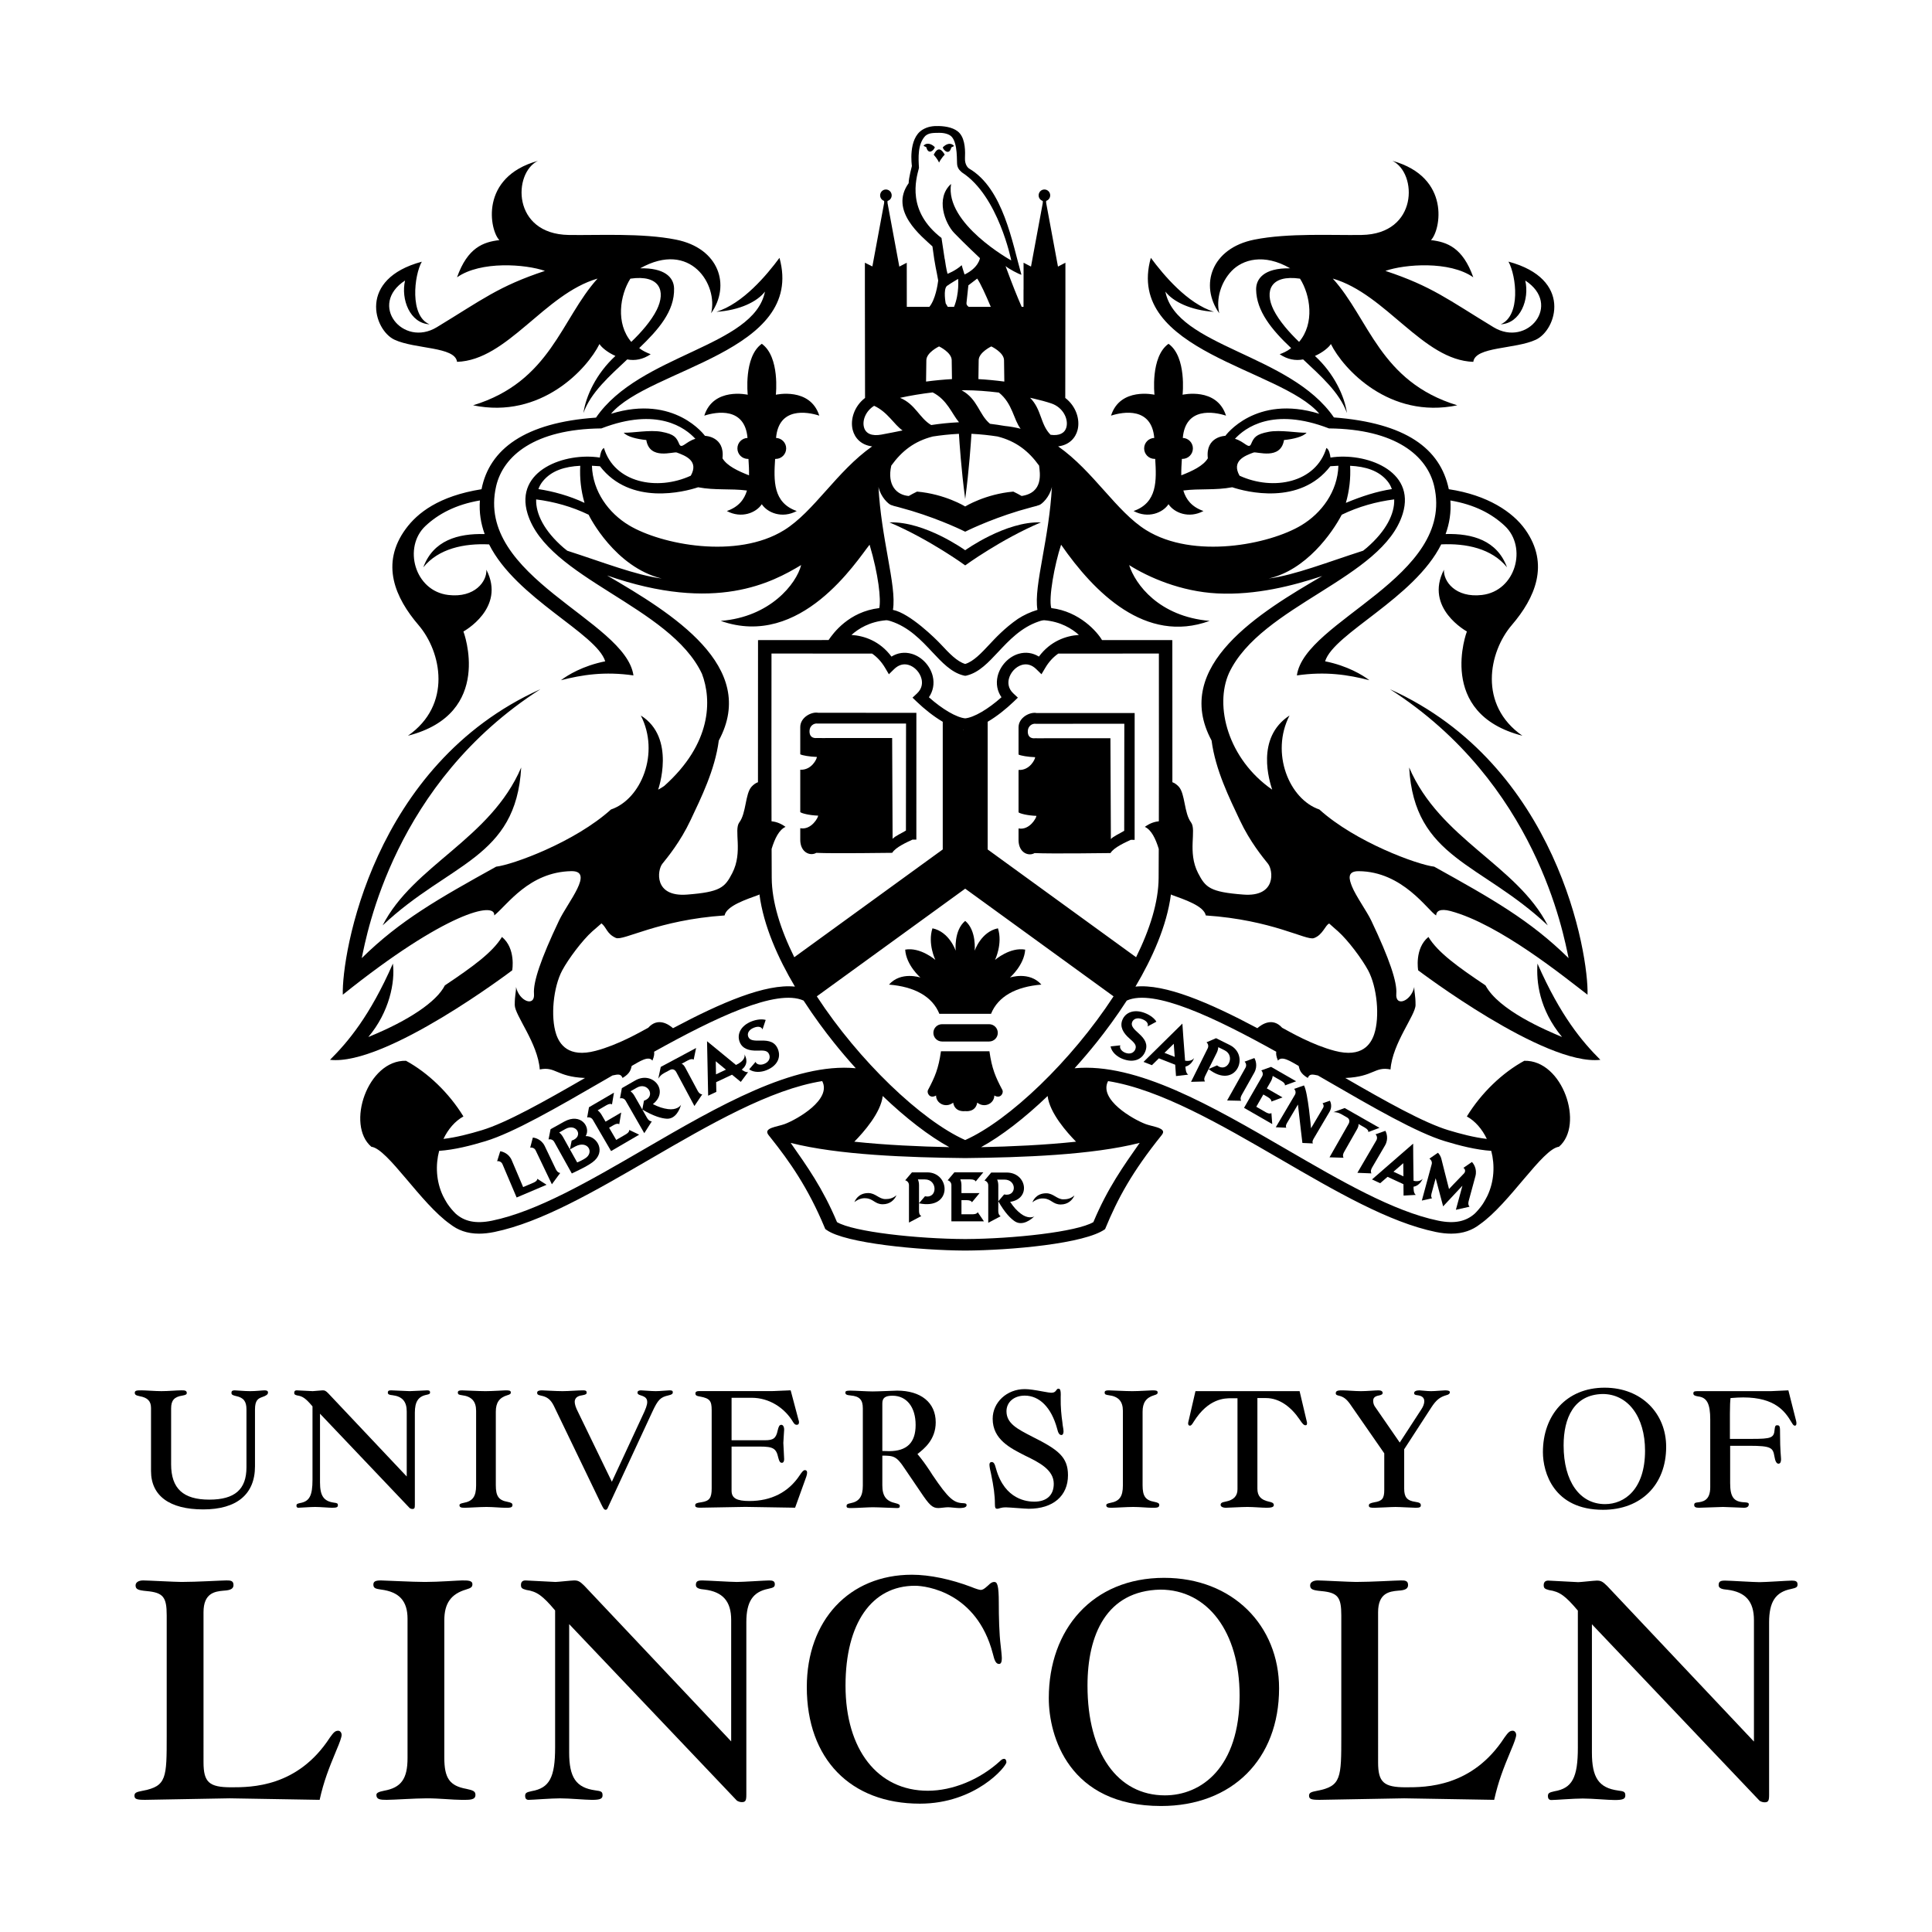 <?xml version="1.0" encoding="utf-8"?>
<!-- Generator: Adobe Illustrator 15.1.0, SVG Export Plug-In . SVG Version: 6.00 Build 0)  -->
<!DOCTYPE svg PUBLIC "-//W3C//DTD SVG 1.1//EN" "http://www.w3.org/Graphics/SVG/1.1/DTD/svg11.dtd">
<svg version="1.1" id="Layer_1" xmlns="http://www.w3.org/2000/svg" xmlns:xlink="http://www.w3.org/1999/xlink" x="0px" y="0px"
	 width="575px" height="575px" viewBox="0 0 575 575" enable-background="new 0 0 575 575" xml:space="preserve">
<g>
	<path d="M50.928,435.8c0,7.195,3.569,10.519,11.364,10.519c7.555,0,11.06-3.014,11.06-9.611v-17.23
		c0-2.415-0.845-3.515-3.137-3.993c-1.031-0.241-1.332-0.422-1.332-0.969c0-0.539,0.301-0.721,0.965-0.721
		c0.718,0,2.781,0.238,4.594,0.238c1.81,0,3.566-0.238,4.291-0.238c0.728,0,1.028,0.182,1.028,0.659c0,0.549-0.486,0.91-1.691,1.33
		c-1.207,0.426-2.18,0.911-2.18,3.693v16.925c0,8.286-5.377,12.829-15.407,12.829c-10.034,0-15.536-4.059-15.536-11.431v-18.748
		c0-2.058-1.019-3.09-3.382-3.514c-1.148-0.234-1.452-0.477-1.452-1.023c0-0.721,0.721-0.721,2.058-0.721
		c1.204,0,3.981,0.238,5.859,0.238c2.181,0,4.47-0.238,5.804-0.238c0.847,0,1.757-0.063,1.757,0.779c0,0.429-0.311,0.608-1.335,0.79
		c-2.417,0.362-3.326,1.451-3.326,3.808V435.8z"/>
	<path d="M93.006,418.563c-1.999-2.354-2.904-3.025-4.588-3.26c-0.673-0.184-0.854-0.302-0.854-0.789
		c0-0.482,0.251-0.721,0.731-0.721c0.362,0,4.416,0.238,4.771,0.238c0.363,0,2.538-0.238,2.96-0.238c0.608,0,0.912,0.118,1.63,0.843
		l23.395,24.794v-19.354c0-2.96-1.333-4.476-4.237-4.835c-0.722-0.061-1.388-0.181-1.388-0.728c0-0.603,0.301-0.721,1.03-0.721
		c0.727,0,4.537,0.238,5.5,0.238c0.968,0,4.534-0.238,5.138-0.238s0.905,0.118,0.905,0.605c0,0.42-0.181,0.541-1.026,0.721
		c-2.477,0.481-3.505,2.056-3.505,5.321v27.455c0,0.967-0.121,1.204-0.731,1.204c-0.292,0-0.599-0.121-0.78-0.237l-26.717-28.114
		v20.434c0,3.989,1.088,5.619,4.172,6.039c0.91,0.124,1.149,0.186,1.149,0.793c0,0.543-0.364,0.724-1.688,0.724
		c-1.033,0-3.568-0.239-5.086-0.239c-1.451,0-4.407,0.239-5.012,0.239c-0.356,0-0.546-0.239-0.546-0.604
		c0-0.481,0.19-0.599,1.028-0.788c2.839-0.481,3.75-2.174,3.75-6.949V418.563z"/>
	<path d="M147.564,442.028c0,3.26,0.841,4.476,3.506,4.951c1.145,0.242,1.451,0.428,1.451,0.977c0,0.843-0.971,0.782-2.24,0.782
		c-1.332,0-3.496-0.239-5.504-0.239c-1.927,0-5.251,0.239-6.401,0.239c-1.031,0-1.632-0.059-1.632-0.782
		c0-0.304,0.306-0.489,1.209-0.668c2.714-0.486,3.747-1.871,3.747-5.202v-22.188c0-2.836-1.332-4.296-4.226-4.655
		c-0.793-0.122-1.211-0.181-1.211-0.789c0-0.478,0.298-0.659,1.211-0.659c0.542,0,5.011,0.238,7.008,0.238
		c2.172,0,5.316-0.238,5.919-0.238c0.908,0,1.632,0,1.632,0.605c0,0.42-0.181,0.603-1.028,0.843
		c-2.421,0.72-3.441,2.237-3.441,4.896V442.028z"/>
	<path d="M164.822,418.386c-0.905-1.812-1.929-2.66-3.81-3.022c-0.903-0.182-1.149-0.361-1.149-0.849
		c0-0.539,0.548-0.721,1.388-0.721c0.485,0,4.176,0.238,6.173,0.238c1.813,0,4.646-0.238,6.043-0.238c0.541,0,1.14,0,1.14,0.659
		c0,0.428-0.239,0.608-1.206,0.789c-0.905,0.121-2.354,0.425-2.354,1.991c0,0.671,0.302,1.695,0.966,2.962l10.088,20.803
		l8.95-19.285c1.209-2.479,1.572-3.629,1.572-4.414c0-1.032-0.476-1.573-1.874-1.995c-0.782-0.242-1.024-0.423-1.024-0.851
		c0-0.478,0.48-0.659,1.024-0.659s3.019,0.238,4.414,0.238c1.326,0,3.44-0.238,4.107-0.238c0.675,0,0.97,0.118,0.97,0.539
		c0,0.548-0.295,0.729-1.331,0.971c-2.361,0.539-3.085,1.271-4.773,4.892l-13.054,28.124c-0.248,0.544-0.367,1.023-0.845,1.023
		c-0.49,0-0.731-0.544-1.333-1.75L164.822,418.386z"/>
	<path d="M236.64,448.72l-14.807-0.239l-13.471,0.239c-1.455,0-1.455-0.417-1.455-0.723c0-0.547,0.476-0.728,1.874-0.905
		c2.365-0.365,3.027-1.278,3.027-4.116v-23.277c0-2.776-0.553-3.509-3.395-4.048c-1.14-0.185-1.446-0.364-1.446-0.974
		c0-0.297,0.186-0.662,1.087-0.662h21.758l5.5-0.239l2.358,8.886c0.119,0.238,0.119,0.486,0.119,0.666
		c0,0.482-0.237,0.726-0.664,0.726c-0.422,0-0.659-0.181-1.028-0.726c-2.595-4.416-7.25-7.323-12.388-7.323h-5.981v12.639h9.972
		c2.472,0,3.267-0.597,3.745-2.895c0.304-1.277,0.543-1.695,1.091-1.695c0.485,0,0.843,0.541,0.843,1.456
		c0,0.357-0.244,3.315-0.244,3.927c0,0.661,0.244,4.051,0.244,4.836c0,0.661-0.244,1.08-0.664,1.08c-0.541,0-0.78-0.354-1.084-1.508
		c-0.602-2.777-1.514-3.321-5.5-3.321h-8.402v13.127c0,2.233,1.512,3.077,5.317,3.077c6.461,0,11.604-2.6,14.931-7.62
		c0.608-0.905,1.086-1.573,1.564-1.573c0.43,0,0.667,0.249,0.667,0.725c0,0.306-0.054,0.667-0.237,1.213L236.64,448.72z"/>
	<path d="M262.598,417.682c0-1.634,0.842-2.292,3.018-2.292c4.228,0,6.893,3.387,6.893,8.704c0,5.267-2.595,7.798-7.923,7.798
		c-0.485,0-1.091-0.057-1.987-0.057V417.682z M273.953,443.989c2.665,3.993,3.564,4.835,5.328,4.835c0.651,0,2.11-0.24,2.896-0.24
		c0.664,0,2.473,0.24,3.264,0.24c0.659,0,2.231,0,2.231-0.842c0-0.431-0.177-0.552-0.959-0.608
		c-2.786-0.067-4.349-1.208-9.196-8.406l-0.727-1.141c-1.504-2.243-2.292-3.332-3.738-5.085c1.934-1.515,5.437-4.234,5.437-9.434
		c0-5.925-4.478-9.43-11.48-9.43c-0.605,0-5.686,0.239-7.315,0.239c-1.562,0-5.258-0.239-6.472-0.239c-0.901,0-1.628,0-1.628,0.541
		c0,0.607,0.358,0.786,1.628,0.907c2.601,0.241,3.573,1.276,3.573,3.811v23.033c0,3.203-1.084,4.717-3.626,5.203
		c-0.966,0.178-1.216,0.363-1.216,0.847c0,0.604,0.423,0.604,1.453,0.604c1.396,0,5.082-0.24,6.347-0.24
		c1.63,0,6.225,0.24,7.204,0.24c0.534,0,0.841-0.06,0.841-0.604c0-0.429-0.307-0.601-1.275-0.847
		c-2.781-0.603-3.923-2.119-3.923-5.316v-8.834c3.378,0,4.228,0.182,6.589,3.751L273.953,443.989z"/>
	<path d="M316.283,424.19c0.176,0.967,0.245,1.452,0.245,1.812c0,0.661-0.245,1.085-0.608,1.085c-0.605,0-0.973-0.48-1.328-1.987
		c-1.697-6.171-5.201-9.737-9.613-9.737c-3.191,0-5.431,1.932-5.431,4.651c0,3.633,3.201,5.264,7.673,7.565
		c7.727,3.867,10.631,6.045,10.631,11.486c0,6.164-4.467,9.972-11.664,9.972c-1.026,0-5.854-0.42-6.77-0.42
		c-1.756,0-1.928,0.42-2.651,0.42c-0.49,0-0.664-0.3-0.664-1.387c0-2.657-0.36-5.198-1.162-9.079
		c-0.176-0.653-0.464-2.045-0.464-2.658c0-0.485,0.226-0.783,0.649-0.783c0.616,0,0.911,0.427,1.334,2.059
		c2.604,9.251,9.365,9.733,11.359,9.733c3.698,0,5.8-1.929,5.8-5.318c0-4.171-4.338-6.353-8.458-8.344
		c-4.415-2.235-9.724-4.833-9.724-11.004c0-4.898,4.228-8.832,9.541-8.832c1.27,0,2.906,0.246,5.502,0.73
		c1.27,0.239,2.061,0.355,2.349,0.355c0.79,0,1.156-0.183,1.572-0.781c0.242-0.364,0.383-0.426,0.61-0.426
		c0.36,0,0.794,0.121,0.671,2.539c-0.061,2.908,0.237,5.742,0.483,7.319L316.283,424.19z"/>
	<path d="M340.057,442.028c0,3.26,0.848,4.476,3.51,4.951c1.145,0.242,1.454,0.428,1.454,0.977c0,0.843-0.978,0.782-2.236,0.782
		c-1.333,0-3.503-0.239-5.509-0.239c-1.936,0-5.253,0.239-6.401,0.239c-1.035,0-1.631-0.059-1.631-0.782
		c0-0.304,0.304-0.489,1.204-0.668c2.72-0.486,3.747-1.871,3.747-5.202v-22.188c0-2.836-1.323-4.296-4.219-4.655
		c-0.789-0.122-1.21-0.181-1.21-0.789c0-0.478,0.291-0.659,1.21-0.659c0.53,0,5.007,0.238,7.005,0.238
		c2.173,0,5.325-0.238,5.922-0.238c0.908,0,1.639,0,1.639,0.605c0,0.42-0.181,0.603-1.028,0.843
		c-2.423,0.72-3.456,2.237-3.456,4.896V442.028z"/>
	<path d="M355.794,414.032h30.991l2.186,9.252c0.058,0.427,0.058,0.903-0.423,0.903s-0.912-0.417-1.818-1.81
		c-2.35-3.449-5.8-6.287-9.962-6.287h-2.542v26.965c0,2.174,1.02,3.326,3.432,3.864c0.858,0.189,1.456,0.368,1.456,1.036
		c0,0.657-0.96,0.782-2.163,0.782c-1.457,0-3.869-0.239-5.687-0.239c-1.818,0-5.564,0.239-6.408,0.239
		c-0.966,0-1.576-0.363-1.576-0.842c0-0.551,0.368-0.787,1.446-0.977c2.478-0.481,3.575-1.69,3.575-3.685v-27.089h-1.879
		c-1.868,0-6.767,0-11.129,6.957c-0.529,0.905-0.836,1.206-1.131,1.206c-0.369,0-0.553-0.238-0.553-0.721
		c0-0.186,0.119-0.671,0.243-1.145L355.794,414.032z"/>
	<path d="M411.982,432.533l-10.195-14.688c-1.046-1.458-1.958-2.178-3.402-2.481c-0.66-0.182-0.839-0.302-0.839-0.727
		c0-0.843,0.96-0.843,2.051-0.843c1.214,0,3.633,0.238,5.437,0.238c1.748,0,4.289-0.238,5.201-0.238
		c0.782,0,1.268,0.238,1.268,0.779c0,0.367-0.243,0.547-1.035,0.73c-1.311,0.234-1.789,0.718-1.789,1.636
		c0,0.478,0.171,1.204,0.479,1.624l7.432,10.766l6.409-9.853c0.589-0.851,0.897-1.758,0.897-2.415c0-1.1-0.675-1.642-2.06-1.819
		c-0.722-0.061-0.964-0.24-0.964-0.669c0-0.477,0.608-0.779,1.57-0.779c0.492,0,2.178,0.238,3.449,0.238
		c1.319,0,3.502-0.238,4.228-0.238c0.909,0,1.395,0.182,1.395,0.539c0,0.424-0.308,0.729-1.09,0.909
		c-1.88,0.541-3.025,1.452-4.467,3.687l-8.044,12.396v11.731c0,2.536,0.842,3.567,3.324,3.924c1.266,0.184,1.63,0.428,1.63,1.035
		c0,0.543-0.364,0.724-1.508,0.724c-0.907,0-4.708-0.239-6.045-0.239c-1.335,0-5.017,0.239-6.114,0.239
		c-1.147,0-1.807,0-1.807-0.663c0-0.54,0.427-0.729,1.632-0.966c2.353-0.365,2.958-1.146,2.958-3.686V432.533z"/>
	<path d="M476.964,414.881c7.555,0,12.632,6.771,12.632,16.869c0,11.485-6.099,15.902-11.9,15.902
		c-7.551,0-12.335-6.772-12.335-17.474C465.36,422.075,468.386,415.062,476.964,414.881z M477.565,413.001
		c-11.409,0-18.366,8.234-18.366,19.169c0,6.05,3.206,17.173,17.891,17.173c11.31,0,18.793-7.44,18.793-18.735
		C495.883,420.623,488.515,413.001,477.565,413.001z"/>
	<path d="M514.927,430.294v11.124c0,4.118,1.082,5.562,4.219,5.691c1.021,0.054,1.328,0.179,1.328,0.596
		c0,0.67-0.485,1.033-1.451,1.033c-0.541,0-5.312-0.239-6.227-0.239c-1.03,0-6.043,0.239-7.192,0.239
		c-0.959,0-1.381-0.239-1.381-0.842c0-0.43,0.172-0.675,0.847-0.733c1.632-0.184,3.931-0.478,3.931-4.531v-20.13
		c0-4.716-0.966-6.599-3.637-6.9c-1.012-0.182-1.39-0.359-1.39-0.907c0-0.662,0.492-0.662,1.521-0.662h21.578l5.181-0.238
		l2.298,9.068c0.12,0.422,0.249,1.447-0.356,1.447c-0.367,0-0.557-0.238-1.091-1.146c-1.811-3.025-4.769-7.261-14.265-7.261
		c-1.204,0-2.049,0.059-3.8,0.188c-0.112,0.971-0.184,2.231-0.184,4.59v7.562h6.47c5.865,0,6.647-0.297,6.833-2.778
		c0.109-1.032,0.232-1.276,0.775-1.276c0.847,0,0.847,0.486,0.847,2.722c0,4.841,0.296,6.657,0.296,7.381
		c0,0.726-0.172,1.331-0.781,1.331c-0.531,0-0.96-0.671-1.197-2.18c-0.436-2.54-0.907-3.147-7.443-3.147H514.927z"/>
	<path d="M60.571,524.484c0,5.982,1.697,7.45,8.24,7.45c5.99,0,19.762,0,29.364-14.793c1.133-1.582,1.585-2.038,2.491-2.038
		c0.565,0,1.008,0.57,1.008,1.247s-0.565,2.26-1.583,4.629c-2.256,5.425-3.727,9.155-4.961,14.689l-26.766-0.452l-25.184,0.452
		c-2.488,0-3.164-0.226-3.164-1.24c0-1.019,0.907-1.134,2.486-1.471c7.114-1.36,7.114-3.841,7.114-16.379v-35.817
		c0-5.428-1.017-6.777-5.98-7.228c-2.602-0.233-3.282-0.57-3.282-1.697c0-0.9,0.907-1.47,2.261-1.47c1.241,0,9.6,0.452,11.41,0.452
		c4.515,0,11.967-0.452,13.324-0.452c1.125,0,2.144,0,2.144,1.357c0,1.015-0.682,1.576-2.936,1.689
		c-2.598,0.234-5.986,0.682-5.986,6.44V524.484z"/>
	<path d="M132.236,523.124c0,6.103,1.585,8.367,6.553,9.274c2.148,0.442,2.712,0.783,2.712,1.806c0,1.576-1.812,1.465-4.177,1.465
		c-2.486,0-6.558-0.452-10.277-0.452c-3.618,0-9.824,0.452-11.973,0.452c-1.918,0-3.052-0.111-3.052-1.465
		c0-0.57,0.566-0.909,2.261-1.246c5.078-0.906,7.007-3.503,7.007-9.715v-41.469c0-5.31-2.489-8.015-7.912-8.692
		c-1.467-0.232-2.256-0.343-2.256-1.472c0-0.904,0.562-1.243,2.256-1.243c1.015,0,9.376,0.452,13.106,0.452
		c4.066,0,9.933-0.452,11.062-0.452c1.7,0,3.049,0,3.049,1.129c0,0.787-0.342,1.129-1.92,1.586c-4.519,1.35-6.439,4.18-6.439,9.146
		V523.124z"/>
	<path d="M165.211,479.295c-3.72-4.409-5.421-5.646-8.585-6.106c-1.241-0.339-1.579-0.563-1.579-1.464
		c0-0.905,0.452-1.357,1.359-1.357c0.675,0,8.246,0.452,8.92,0.452s4.74-0.452,5.533-0.452c1.127,0,1.686,0.228,3.052,1.585
		l43.7,46.318v-36.155c0-5.531-2.489-8.355-7.901-9.033c-1.361-0.118-2.603-0.343-2.603-1.357c0-1.13,0.564-1.357,1.923-1.357
		c1.348,0,8.465,0.452,10.269,0.452c1.812,0,8.465-0.452,9.607-0.452c1.118,0,1.692,0.228,1.692,1.129
		c0,0.787-0.339,1.019-1.925,1.354c-4.623,0.91-6.55,3.844-6.55,9.943v51.294c0,1.806-0.222,2.256-1.355,2.256
		c-0.561,0-1.127-0.221-1.46-0.45l-49.914-52.524v38.182c0,7.451,2.036,10.502,7.791,11.291c1.692,0.231,2.145,0.341,2.145,1.475
		c0,1.01-0.676,1.354-3.168,1.354c-1.918,0-6.66-0.452-9.479-0.452c-2.708,0-8.246,0.452-9.376,0.452
		c-0.68,0-1.017-0.452-1.017-1.126c0-0.909,0.337-1.133,1.923-1.471c5.307-0.912,7-4.071,7-12.996V479.295z"/>
	<path d="M271.399,468.669c5.305,0,11.628,1.355,17.618,3.614c1.352,0.566,2.485,0.905,2.83,0.905c0.673,0,1.118-0.339,2.133-1.236
		c0.909-0.91,1.363-1.133,1.935-1.133c0.896,0,1.344,1.018,1.344,6.212c0,4.066,0.111,9.151,0.565,12.771
		c0.108,0.905,0.339,3.05,0.339,3.724c0,1.018-0.23,1.696-0.793,1.696c-0.898,0-1.354-0.791-1.912-3.159
		c-4.751-18.078-19.652-20.11-23.15-20.11c-12.872,0-20.666,11.182-20.666,29.712c0,19.093,9.598,31.294,24.497,31.294
		c7.34,0,15.364-3.282,21.349-8.701c0.557-0.561,0.905-0.795,1.351-0.795c0.455,0,0.682,0.456,0.682,1.022
		c0,1.243-9.151,12.318-25.747,12.318c-20.665,0-33.654-13.341-33.654-34.688C240.12,482.228,252.758,468.669,271.399,468.669z"/>
	<path d="M345.333,473.102c14.109,0,23.596,12.65,23.596,31.522c0,21.466-11.4,29.71-22.241,29.71
		c-14.12,0-23.029-12.656-23.029-32.653C323.658,486.55,329.287,473.443,345.333,473.102z M346.462,469.594
		c-21.343,0-34.322,15.367-34.322,35.823c0,11.291,5.979,32.083,33.413,32.083c21.121,0,35.125-13.894,35.125-35.025
		C380.678,483.837,366.892,469.594,346.462,469.594z"/>
	<path d="M410.147,524.484c0,5.982,1.691,7.45,8.252,7.45c5.974,0,19.75,0,29.345-14.793c1.133-1.582,1.581-2.038,2.49-2.038
		c0.562,0,1.01,0.57,1.01,1.247s-0.563,2.26-1.578,4.629c-2.261,5.425-3.726,9.155-4.971,14.689l-26.766-0.452l-25.17,0.452
		c-2.488,0-3.164-0.226-3.164-1.24c0-1.019,0.893-1.134,2.478-1.471c7.125-1.36,7.125-3.841,7.125-16.379v-35.817
		c0-5.428-1.021-6.777-5.995-7.228c-2.604-0.233-3.278-0.57-3.278-1.697c0-0.9,0.912-1.47,2.261-1.47
		c1.247,0,9.595,0.452,11.405,0.452c4.523,0,11.971-0.452,13.333-0.452c1.126,0,2.144,0,2.144,1.357
		c0,1.015-0.668,1.576-2.941,1.689c-2.607,0.234-5.979,0.682-5.979,6.44V524.484z"/>
	<path d="M469.602,479.348c-3.72-4.41-5.41-5.647-8.579-6.107c-1.235-0.331-1.587-0.561-1.587-1.461
		c0-0.903,0.464-1.366,1.365-1.366c0.677,0,8.244,0.463,8.925,0.463c0.673,0,4.736-0.463,5.521-0.463
		c1.14,0,1.708,0.235,3.064,1.587l43.696,46.322v-36.149c0-5.54-2.479-8.36-7.913-9.045c-1.356-0.111-2.593-0.333-2.593-1.349
		c0-1.131,0.563-1.366,1.914-1.366c1.357,0,8.469,0.463,10.284,0.463c1.8,0,8.468-0.463,9.586-0.463
		c1.139,0,1.697,0.235,1.697,1.138c0,0.79-0.333,1.015-1.918,1.358c-4.631,0.903-6.544,3.834-6.544,9.935v51.295
		c0,1.81-0.226,2.259-1.361,2.259c-0.562,0-1.128-0.227-1.46-0.449l-49.913-52.536v38.189c0,7.456,2.039,10.501,7.791,11.293
		c1.693,0.224,2.149,0.341,2.149,1.47c0,1.021-0.683,1.354-3.171,1.354c-1.918,0-6.66-0.448-9.483-0.448
		c-2.707,0-8.24,0.448-9.37,0.448c-0.681,0-1.013-0.448-1.013-1.125c0-0.906,0.332-1.125,1.916-1.475
		c5.314-0.896,6.995-4.061,6.995-12.989V479.348z"/>
</g>
<g>
	<g>
		<path d="M174.305,338.13c1.61-2.629-1.422-7.08-6.434-4.29c-1.605,0.905-3.83,2.138-4.012,2.238
			c-0.203,1.02-0.389,2.014-0.604,3.045c0.315-0.101,1.219-0.114,1.682,0.706c1.004,1.802,4.276,7.688,5.245,9.419
			c3.579-1.701,4.871-2.412,6.095-3.293C180.63,342.841,177.634,337.991,174.305,338.13z M166.424,337.048
			c0.506-0.281,1.056-0.59,1.881-1.051c3.3-1.84,5.547,2.303,1.835,3.473c-0.094,0.487-0.302,1.601-0.525,2.608
			c-0.941-1.684-1.866-3.345-2.062-3.7C167.234,337.809,166.836,337.374,166.424,337.048z M173.972,344.868
			c-0.496,0.28-0.961,0.591-2.193,1.094c-0.188-0.34-1.12-2.006-2.059-3.691c0.002-0.009,0.004-0.018,0.004-0.024
			c-0.002,0-0.006,0.007-0.013,0.007c-0.031-0.056-0.062-0.109-0.094-0.166c0.599-0.34,1.263-0.708,1.611-0.887
			C175.01,339.212,177.065,343.143,173.972,344.868z"/>
		<path d="M158.711,352.019c-0.317,0.13-2.481,1.051-3.016,1.278c-0.982-2.309-2.918-6.87-3.388-7.975
			c-0.881-2.081-2.814-2.62-3.43-2.683c-0.306,0.983-0.597,1.956-0.921,2.958c0.324-0.069,1.223,0.014,1.592,0.885
			c0.807,1.895,3.121,7.34,4.212,9.916c1.295-0.555,7.955-3.383,8.907-3.783c-0.756-0.479-1.965-1.256-2.75-1.779
			C159.894,351.507,159,351.889,158.711,352.019z"/>
		<path d="M207.602,324.57c-1.188-2.216-3.054-5.715-3.626-6.771c-0.26-0.497-0.612-1.018-1.113-1.212
			c1.068-0.572,1.732-0.926,1.88-1.006c0.877-0.466,1.431-0.445,1.704-0.19c0.239-1.084,0.429-2.039,0.722-3.488
			c-1.663,0.897-8.775,4.702-10.513,5.63c-0.118,0.543-0.559,2.616-0.746,3.499c0.391-0.608,0.8-1.16,1.8-1.699
			c0.773-0.411,0.85-0.451,1.73-0.921c0.642-0.345,1.391-0.156,1.824,0.648c0.973,1.824,4.089,7.646,5.408,10.107
			c0.769-1.14,1.784-2.649,2.327-3.461C208.665,325.677,208.132,325.572,207.602,324.57z"/>
		<path d="M404.305,334.518c1.053,0.604,1.701,0.97,1.85,1.055c0.869,0.487,1.145,0.971,1.074,1.342
			c1.043-0.383,1.947-0.725,3.332-1.245c-1.645-0.939-8.65-4.926-10.361-5.902c-0.525,0.189-2.508,0.919-3.357,1.229
			c0.721,0.007,1.408,0.061,2.393,0.621c0.758,0.437,0.832,0.48,1.699,0.975c0.635,0.365,0.877,1.092,0.422,1.892
			c-1.021,1.789-4.295,7.53-5.67,9.954c1.375,0.042,3.193,0.096,4.172,0.129c-0.16-0.297-0.348-0.807,0.209-1.784
			c1.242-2.187,3.209-5.629,3.803-6.683C404.148,335.612,404.402,335.043,404.305,334.518z"/>
		<path d="M366.004,311.016c-1.641-0.821-2.287-1.139-4.074-2.026l-0.004-0.004c-0.004,0-0.004,0-0.004,0
			c-0.949,0.404-1.877,0.815-2.838,1.223c0.254,0.197,0.779,0.941,0.355,1.784c-0.92,1.845-3.721,7.485-4.963,9.98
			c1.168-0.022,2.943-0.067,4.152-0.105c-0.213-0.324-0.395-0.74,0.113-1.755c0.449-0.907,0.746-1.509,0.965-1.947
			C367.732,324.475,372.246,314.121,366.004,311.016z M362.221,317.078c-0.721,0.315-1.908,0.827-2.51,1.076
			c0.969-1.932,1.994-4,2.408-4.82c0.291-0.586,0.426-1.158,0.463-1.682c0.508,0.25,1.061,0.523,1.887,0.939
			C367.855,314.275,365.277,319.484,362.221,317.078z"/>
		<path d="M198.789,330.088c-1.471-0.21-2.662-0.574-4.484-1.478c5.023-3.915-0.076-10.007-5.236-7.052
			c-1.594,0.917-3.808,2.189-3.988,2.292c-0.188,1.015-0.36,2.015-0.562,3.05c0.309-0.107,1.217-0.13,1.684,0.686
			c1.028,1.789,4.563,7.955,5.547,9.672c0.693-1.055,1.663-2.598,2.236-3.515c-0.345-0.024-0.872-0.103-1.451-1.11
			c-0.39-0.685-0.926-1.637-1.371-2.413c-0.973-1.694-1.947-3.392-2.36-4.113c-0.324-0.572-0.725-1.002-1.141-1.321
			c0.496-0.288,1.044-0.602,1.862-1.071c3.28-1.882,5.824,2.665,2.129,3.877c-0.146,0.78-0.434,2.308-0.49,2.629
			c3.457,2.032,5.782,2.643,7.239,2.726c2.712,0.175,3.984-2.913,4.3-4.241C202.542,329.236,201.273,330.428,198.789,330.088z"/>
		<path d="M355.379,314.86c-0.197,0.396-1.02,1.101-2.672,0.823c-0.32-3.771-0.809-11.04-0.809-11.04l-11.561,11.396l2.496,0.979
			c0,0,0.914-0.908,2.076-2.039c1.004,0.396,3.5,1.366,4.852,1.9c0.027,0.241,0.193,2.79,0.242,3.378
			c1.18-0.141,2.016-0.239,3.631-0.423c-0.691-0.465-0.766-1.533-0.83-2.388C354.287,317.092,355.139,315.708,355.379,314.86z
			 M346.568,313.352c1.119-1.103,2.199-2.16,2.764-2.712c0.082,1.127,0.172,2.506,0.283,3.908
			C348.426,314.085,347.236,313.615,346.568,313.352z"/>
		<path d="M423.416,350.773c-0.223,0.389-1.084,1.039-2.715,0.654c-0.084-3.782-0.119-11.06-0.119-11.06l-12.24,10.651l2.426,1.129
			c0,0,0.969-0.837,2.195-1.898c0.98,0.451,3.406,1.574,4.732,2.188c0.006,0.244,0.016,2.795,0.033,3.392
			c1.184-0.066,2.025-0.113,3.648-0.201c-0.66-0.505-0.672-1.58-0.682-2.433C422.193,352.931,423.135,351.607,423.416,350.773z
			 M414.725,348.721c1.186-1.028,2.326-2.015,2.918-2.535c0.021,1.14,0.021,2.515,0.043,3.921
			C416.527,349.562,415.373,349.024,414.725,348.721z"/>
		<path d="M186.21,337.625c-0.973,0.567-1.393,0.807-2.814,1.637c-0.617-1.054-1.354-2.33-2.117-3.631
			c0.508-0.293,0.91-0.532,1.319-0.765c0.862-0.506,1.41-0.506,1.696-0.258c0.188-1.091,0.345-2.045,0.588-3.501
			c-0.366,0.206-3.146,1.829-4.654,2.717c-0.642-1.091-1.026-1.758-1.2-2.053c-0.331-0.57-0.733-0.995-1.156-1.316
			c1.361-0.794,1.607-0.941,2.568-1.494c0.861-0.505,1.416-0.505,1.697-0.257c0.194-1.102,0.349-2.05,0.593-3.51
			c-3.114,1.824-4.458,2.604-7.437,4.342c-0.071,0.47-0.349,2.021-0.541,3.054c0.307-0.107,1.212-0.132,1.688,0.685
			c1.039,1.781,4.018,6.896,5.426,9.307c1.505-0.878,6.685-3.895,8.364-4.876c-0.978-0.449-2.023-0.947-2.963-1.422
			C187.342,336.959,186.479,337.466,186.21,337.625z"/>
		<path d="M376.713,331.016c-0.975-0.567-1.393-0.813-2.818-1.625c0.609-1.068,1.342-2.334,2.094-3.646
			c0.508,0.295,0.908,0.523,1.318,0.758c0.863,0.499,1.143,0.978,1.072,1.346c1.033-0.375,1.939-0.72,3.33-1.236
			c-0.367-0.208-3.156-1.815-4.678-2.683c0.629-1.098,1.016-1.757,1.188-2.062c0.326-0.574,0.496-1.131,0.562-1.656
			c1.367,0.784,1.619,0.926,2.576,1.482c0.865,0.496,1.139,0.979,1.064,1.344c1.049-0.371,1.955-0.714,3.344-1.23
			c-3.131-1.799-4.475-2.568-7.469-4.288c-0.443,0.17-1.93,0.698-2.918,1.049c0.244,0.215,0.721,0.983,0.246,1.802
			c-1.027,1.791-3.98,6.92-5.375,9.344c1.514,0.867,6.715,3.854,8.395,4.831c-0.096-1.08-0.182-2.24-0.246-3.277
			C377.855,331.662,376.982,331.164,376.713,331.016z"/>
		<path d="M165.392,347.909c-1.089-2.273-2.748-5.737-3.267-6.821c-0.975-2.032-2.927-2.49-3.544-2.521
			c-0.264,1.004-0.51,1.98-0.784,2.998c0.317-0.081,1.221-0.038,1.627,0.815c0.893,1.858,3.62,7.562,4.827,10.081
			c0.825-1.117,1.907-2.573,2.481-3.36C166.402,349.056,165.881,348.922,165.392,347.909z"/>
		<path d="M408.389,347.433c1.273-2.168,3.209-5.483,3.814-6.521c1.139-1.951,0.424-3.823,0.105-4.354
			c-0.977,0.346-1.932,0.688-2.922,1.032c0.244,0.217,0.715,0.988,0.236,1.807c-1.039,1.782-4.225,7.241-5.639,9.654
			c1.383,0.056,3.203,0.125,4.174,0.17C408.008,348.92,407.826,348.408,408.389,347.433z"/>
		<path d="M373.291,319.249c1.109-1.974,0.357-3.832,0.031-4.354c-0.973,0.357-1.918,0.72-2.906,1.073
			c0.25,0.214,0.734,0.983,0.266,1.804c-1.006,1.8-4.104,7.311-5.471,9.75c1.377,0.031,3.195,0.076,4.172,0.092
			c-0.154-0.288-0.35-0.796,0.205-1.779C370.814,323.641,372.703,320.289,373.291,319.249z"/>
		<path d="M275.969,348.92c-1.838,0-2.549,0-4.553,0c0,0-0.002,0-0.004-0.007c0,0.007,0,0.007,0,0.007l0,0
			c-0.674,0.787-1.316,1.564-2.002,2.354c0.316,0.066,1.117,0.498,1.117,1.443c0,2.064,0,8.349,0,11.144
			c1.037-0.537,2.605-1.371,3.676-1.943c-0.338-0.189-0.689-0.489-0.689-1.623c0-1.001,0-1.681,0.002-2.168
			C283.51,360.201,282.941,348.92,275.969,348.92z M275.289,356.036c-0.512,0.597-1.354,1.585-1.773,2.079c0-2.162,0-4.469,0-5.395
			c0-0.653-0.127-1.226-0.328-1.704c0.564,0,1.186,0,2.109,0C279.072,351.017,279.094,356.823,275.289,356.036z"/>
		<path d="M294.121,352.781c0,2.059,0,9.166,0,11.146c1.127-0.572,2.736-1.428,3.689-1.942c-0.287-0.186-0.707-0.521-0.707-1.679
			c0-0.785,0.01-1.885,0.01-2.784c0-1.956,0-3.912,0-4.739c0-0.655-0.133-1.223-0.334-1.717c0.58,0,1.207,0,2.15,0
			c3.783,0,3.723,5.216-0.082,4.424c-0.512,0.6-1.525,1.791-1.734,2.032c1.982,3.488,3.705,5.169,4.922,5.972
			c2.275,1.496,4.908-0.55,5.842-1.545c-0.402,0.385-2.096,0.787-4.076-0.746c-1.174-0.908-2.029-1.818-3.162-3.508
			c6.299-0.906,4.916-8.725-1.035-8.725c-1.838,0-4.385,0-4.594,0c-0.672,0.796-1.322,1.572-2.002,2.368
			C293.326,351.403,294.121,351.835,294.121,352.781z"/>
		<path d="M290.373,351.639c0.727-0.856,1.338-1.595,2.281-2.734c-3.609,0-5.158,0.002-8.611,0.002
			c-0.301,0.369-1.32,1.576-2.006,2.368c0.32,0.064,1.119,0.493,1.119,1.439c0,2.062-0.002,7.977-0.002,10.771
			c1.738,0,7.734,0,9.682,0c-0.617-0.881-1.275-1.84-1.848-2.716c-0.279,0.614-1.277,0.621-1.584,0.621c-1.131,0-1.613,0-3.256,0
			c0-1.223,0-2.691,0-4.201c0.58,0,1.051,0,1.52,0c0.998,0,1.477,0.279,1.596,0.635c0.711-0.843,1.33-1.592,2.273-2.736
			c-0.42,0-3.641,0-5.389,0.002c-0.004-1.261-0.004-2.022-0.004-2.369c0-0.655-0.133-1.229-0.336-1.72c1.578,0,1.861,0,2.971,0
			C289.775,351.001,290.256,351.278,290.373,351.639z"/>
		<path d="M310.699,356.693c2.162,0.141,2.668,1.786,4.992,1.786c2.148,0,3.494-1.31,4.08-2.696c-1.176,1.024-2.279,1.16-3.311,1.16
			c-1.898,0-2.949-1.802-5.07-1.802c-3.041,0-3.949,2.258-4.141,2.694C308.932,356.503,310.355,356.676,310.699,356.693z"/>
		<path d="M258.428,355.077c-3.039,0-3.947,2.247-4.139,2.691c1.678-1.332,3.105-1.167,3.447-1.14
			c2.166,0.132,2.666,1.784,4.994,1.784c2.152,0,3.496-1.312,4.078-2.696c-1.174,1.02-2.275,1.155-3.305,1.155
			C261.604,356.872,260.553,355.077,258.428,355.077z"/>
		<path d="M220.749,318.335c2.07-1.59,1.377-3.586,0.793-4.561c0.201,0.525,0.19,1.916-2.499,3.177
			c-3.398-2.783-8.612-7.062-8.612-7.062l0.329,16.213l2.433-1.138c0,0-0.027-1.268-0.054-2.893
			c0.979-0.461,3.118-1.463,4.724-2.218c1.221,1.013,2.27,1.875,2.613,2.142c0.695-0.948,1.668-2.259,2.178-2.927
			C222.049,319.2,221.387,318.824,220.749,318.335z M213.093,319.743c-0.031-1.578-0.059-3.101-0.069-3.895
			c0.61,0.497,1.784,1.474,3.029,2.502C214.886,318.9,213.735,319.441,213.093,319.743z"/>
		<path d="M226.427,309.7c-2.025,0.05-3.289-0.013-3.731-1.146c-0.362-0.917,0.071-2.063,1.688-2.698
			c1.588-0.624,2.37-0.047,2.549,0.534l0.95-2.837c-1.039-0.309-2.651-0.177-4.188,0.429c-3.22,1.264-4.462,3.81-3.546,6.14
			c0.778,1.98,2.748,2.656,5.328,2.56c1.869-0.062,2.971-0.067,3.452,1.151c0.429,1.101-0.105,2.265-1.51,2.817
			c-1.303,0.51-2.379,0.029-2.537-0.624l-1.909,2.227c1.401,1.035,3.51,0.903,5.07,0.289c3.447-1.349,4.4-3.96,3.497-6.247
			C230.704,310.156,229,309.629,226.427,309.7z"/>
		<path d="M338.896,307.557c-1.512-1.346-2.389-2.261-1.941-3.378c0.369-0.926,1.473-1.467,3.084-0.821
			c1.582,0.636,1.754,1.59,1.488,2.138l2.633-1.42c-0.535-0.943-1.805-1.942-3.344-2.551c-3.207-1.285-5.861-0.274-6.789,2.044
			c-0.787,1.982,0.186,3.822,2.139,5.513c1.402,1.239,2.209,1.99,1.725,3.206c-0.439,1.101-1.623,1.581-3.029,1.021
			c-1.299-0.521-1.754-1.609-1.424-2.197l-2.91,0.319c0.305,1.715,1.938,3.062,3.492,3.685c3.443,1.375,5.92,0.121,6.828-2.162
			C341.699,310.814,340.816,309.275,338.896,307.557z"/>
		<path d="M395.707,330.861c0.855-1.457,0.328-2.861,0.09-3.259c-0.732,0.257-1.449,0.505-2.195,0.758
			c0.186,0.17,0.535,0.751,0.176,1.359c-0.465,0.786-2.055,3.474-3.59,6.076c0,0-0.922-10.785-2.104-12.75
			c-0.84,0.284-1.752,0.605-2.922,1.02c0.221,0.219,0.697,0.979,0.227,1.772c-0.781,1.324-4.629,7.856-5.693,9.654
			c1.033,0.049,2.396,0.109,3.129,0.139c-0.117-0.222-0.254-0.606,0.174-1.333c0.539-0.91,2.174-3.675,3.291-5.569
			c0.457,4.224,1.328,11.438,1.328,11.438s2.391,0.107,3.123,0.141c-0.115-0.222-0.25-0.602,0.178-1.328
			C391.875,337.356,395.25,331.636,395.707,330.861z"/>
		<path d="M435.521,347.59c0.564,0.271,0.721,1.077,0.199,1.636c-1.109,1.205-2.41,2.436-4.463,4.657
			c-0.805-3.064-1.953-7.733-2.287-9.021c-0.178-0.702-0.596-1.38-1.014-1.78c-0.641,0.44-1.893,1.314-2.545,1.76
			c0.309,0.146,0.918,0.805,0.695,1.635c-0.406,1.493-2.393,8.812-2.939,10.836c1.01-0.228,2.334-0.527,3.051-0.693
			c-0.17-0.183-0.404-0.516-0.184-1.337c0.211-0.78,0.803-2.946,1.25-4.618l2.221,8.37l5.742-6.152
			c-0.674,2.479-1.504,5.528-1.947,7.174c1.346-0.302,3.117-0.699,4.068-0.919c-0.227-0.255-0.535-0.69-0.236-1.781
			c0.658-2.426,1.664-6.135,1.979-7.296c0.584-2.175-0.588-3.803-1.039-4.229C437.219,346.413,436.389,347.006,435.521,347.59z"/>
		<path d="M149.391,278.856c-2.809,4.608-8.664,8.836-16.994,14.421c-2.388,4.767-10.573,10.398-22.782,15.359
			c6.296-7.44,8.013-16.408,7.317-21.854c-6.875,15.654-13.367,23.299-18.713,28.64c16.613,1.907,54.228-26.637,54.228-26.637
			S153.594,282.297,149.391,278.856z"/>
		<path d="M113.878,275.414c19.851-18.722,39.716-19.866,41.24-46.994C145.952,249.815,123.042,257.459,113.878,275.414z"/>
		<path d="M243.525,212.14c-1.904-0.4-5.372,1.293-5.352,4.287c0,2.42,0,4.517,0,8.068c0.594,0.337,2.858,0.72,4.944,0.787
			c0.037,0.548-1.576,3.988-4.944,3.8c0,5.08,0,8.226,0,12.621c0.43,0.366,2.676,0.956,5.321,1.045
			c0.041,0.551-2.049,4.36-5.321,3.742c0,1.911,0,2.366,0,3.476c0,0.218,0.014,0.417,0.029,0.6c0.016,0.128,0.036,0.239,0.052,0.362
			c0.002,0.008,0.002,0.021,0.002,0.031c0.48,2.972,3.076,3.819,4.681,2.864c5.16,0.244,22.299-0.014,22.607-0.008
			c0.957-1.668,4.643-3.286,6.041-3.936c0.488-0.011,0.76,0.008,1.139,0.008c0-0.502,0.006-37.74,0.006-37.74
			S247.41,212.125,243.525,212.14z M269.621,247.19c-1.084,0.694-3.303,1.654-3.967,2.475l-0.133-30.021
			c-2.561-0.01-3.85-0.007-6.109,0h-13.795c0.004,0.008,0.008,0.016,0.012,0.023c-0.846-0.006-1.703-0.013-2.576-0.023
			c0,0-2.232,0.38-2.125-2.167c0.061-1.417,1.25-2.298,2.42-2.133c0.443-0.014,24.482-0.023,26.307-0.007L269.621,247.19z"/>
		<path d="M294.949,301.732c2.086-5.164,7.373-8.077,14.988-8.694c-3.578-4.061-9.354-2.11-9.354-2.11s4.244-3.674,4.533-8.302
			c-4.533-0.807-8.975,3.059-8.975,3.059s2.344-4.823,0.863-9.403c-5.062,1.042-6.926,6.68-6.926,6.68s0.619-6.017-2.812-8.878
			c-0.002,0.004-0.006,0.016-0.008,0.022c0-0.006-0.006-0.018-0.008-0.022c-3.434,2.861-2.814,8.878-2.814,8.878
			s-1.865-5.632-6.92-6.68c-1.484,4.581,0.859,9.403,0.859,9.403s-4.443-3.866-8.973-3.059c0.283,4.635,4.529,8.308,4.529,8.308
			s-5.775-1.956-9.355,2.104c7.617,0.617,12.908,3.53,14.996,8.694H294.949z"/>
		<path d="M294.473,312.869c0.727,5.157,1.777,7.632,3.891,11.597c0.355,0.865-0.578,2.655-2.436,1.578
			c0,2.339-2.861,3.867-5.084,2.124c-0.525,3.007-3.576,2.518-3.576,2.518v-0.016c-0.006,0.006-0.016,0.018-0.016,0.018
			s-3.055,0.487-3.576-2.52c-2.221,1.743-5.088,0.215-5.088-2.124c-1.857,1.077-2.789-0.713-2.43-1.578
			c2.113-3.965,3.162-6.439,3.891-11.597H294.473z"/>
		<path d="M366.551,80.649c3.244-3.387,9.586-5.342,17.439-0.789c-7.996-0.166-10.188,3.266-10.143,6.321
			c0.096,6.344,4.531,11.876,10.428,17.42c-1.352,1.049-2.451,1.445-3.414,1.826c2.326,1.555,4.656,1.987,6.982,1.544
			c5.168,4.868,10.85,9.812,13.027,15.949c-0.711-4.993-3.773-11.707-9.518-16.986c2.322-1.033,4.117-2.533,4.748-3.544
			c3.625,7.353,17.369,22.438,37.613,18.237c-23.105-7.065-26.16-25.681-37.045-37.715c15.852,4.585,26.83,24.304,41.816,24.779
			c0.572-4.583,12.461-3.726,18.615-6.587c6.168-2.862,11.1-18.069-8.145-23.239c2.373,4.359,3.684,16.08-2.305,18.654
			c5.871-0.287,8.592-7.446,7.301-13.028c11.031,7.157,0.65,20.013-9.447,13.89c-13.461-8.167-18.334-12.174-32.178-16.76
			c5.73-2,19.094-3.052,26.158,1.913c-3.145-8.88-7.826-10.505-12.6-11.075c2.865-2.866,6.016-18.719-11.461-23.588
			c7.449,3.628,7.736,21.776-9.16,22.057c-8.691,0.151-21.805-0.636-31.936,1.388c-12.859,2.563-16.328,13.602-10.455,21.91
			C361.877,89.044,363.309,84.036,366.551,80.649z M386.633,101.75c-2.93-2.807-5.936-6.226-7.58-9.521
			c-2.791-5.63-0.93-10.559,7.854-9.296C389.994,87.794,391.326,96.239,386.633,101.75z"/>
		<path d="M117.409,101.104c6.159,2.861,18.042,2.007,18.617,6.587c14.985-0.475,25.97-20.193,41.816-24.779
			c-10.886,12.035-13.939,30.65-37.041,37.715c20.239,4.201,33.985-10.885,37.611-18.234c0.631,1.008,2.424,2.508,4.749,3.541
			c-5.748,5.279-8.81,11.993-9.521,16.986c2.178-6.137,7.861-11.079,13.03-15.949c2.323,0.446,4.659,0.011,6.982-1.544
			c-1.402-0.555-2.397-1.029-3.414-1.826c5.694-5.47,10.57-10.966,10.378-17.8c-0.094-3.381-3.014-6.127-10.097-5.94
			c15.058-8.463,23.261,4.987,21.119,13.367c5.873-8.309,2.403-19.347-10.454-21.91c-10.133-2.024-23.245-1.237-31.938-1.388
			c-16.9-0.281-16.609-18.429-9.162-22.057c-17.475,4.872-14.324,20.725-11.461,23.588c-4.772,0.57-9.452,2.195-12.603,11.075
			c7.067-4.961,20.433-3.913,26.16-1.913c-13.841,4.585-18.71,8.595-32.174,16.76c-10.099,6.123-20.478-6.733-9.455-13.89
			c-1.283,5.582,1.438,12.741,7.309,13.028c-6.014-2.433-4.607-14.629-2.318-18.636C106.371,83.035,111.25,98.242,117.409,101.104z
			 M187.61,82.934c8.778-1.263,10.643,3.666,7.848,9.296c-1.641,3.295-4.646,6.713-7.579,9.521
			C183.188,96.239,184.523,87.794,187.61,82.934z"/>
		<path d="M281.168,46.03c0,0-0.812-1.572-1.695-1.572c-0.885,0-1.572,1.595-1.572,1.595s1.232,1.398,1.572,2.343
			C280.211,46.938,281.168,46.03,281.168,46.03z"/>
		<path d="M274.889,43.336c0.027,0.218,0.768,0.349,0.814,0.523c0.611,2.349,2.258,0.889,2.527-0.047
			C277.445,42.939,275.895,42.237,274.889,43.336z"/>
		<path d="M283.111,43.932c0.047-0.177,0.785-0.304,0.814-0.528c-1.002-1.099-2.398-0.556-3.346,0.478
			C280.848,44.819,282.502,46.281,283.111,43.932z"/>
		<path d="M457.582,286.782c-0.361,5.303,0.443,13.549,7.311,21.848c-4.936-2.075-18.834-7.959-22.775-15.353
			c-8.33-5.592-14.189-9.813-16.994-14.421c-4.195,3.438-3.053,9.929-3.053,9.929s37.615,28.544,54.227,26.637
			C470.949,310.081,464.457,302.437,457.582,286.782z"/>
		<path d="M264.723,155.471c11.934,5.062,22.529,12.794,22.529,12.794l0.008-0.005l0.008,0.005c0,0,10.594-7.732,22.521-12.794
			c-10.494-0.377-22.521,8.285-22.521,8.285l-0.008,0.009l-0.008-0.009C287.252,163.756,275.227,155.093,264.723,155.471z"/>
		<path d="M460.637,275.414c-9.164-17.956-32.074-25.598-41.242-46.996C420.928,255.548,440.783,256.691,460.637,275.414z"/>
	</g>
	<path d="M296.963,307.397c0,1.422-1.154,2.576-2.576,2.576h-14.023c-1.422,0-2.574-1.154-2.574-2.576l0,0
		c0-1.422,1.152-2.575,2.574-2.575h14.023C295.809,304.822,296.963,305.976,296.963,307.397L296.963,307.397z"/>
	<path d="M396.471,158.65"/>
	<path d="M308.488,212.212c-1.902-0.401-5.371,1.292-5.35,4.286c0,2.42,0,4.519,0,8.068c0.594,0.337,2.857,0.72,4.943,0.788
		c0.037,0.548-1.576,3.986-4.943,3.798c0,5.08,0,8.227,0,12.621c0.428,0.367,2.676,0.957,5.318,1.044
		c0.043,0.552-2.049,4.362-5.318,3.745c0,1.909,0,2.363,0,3.474c0,0.218,0.01,0.418,0.029,0.601
		c0.012,0.126,0.035,0.239,0.051,0.361c0,0.009,0.002,0.02,0.002,0.031c0.48,2.973,3.076,3.821,4.682,2.864
		c5.158,0.244,22.299-0.011,22.607-0.007c0.957-1.668,4.643-3.287,6.041-3.936c0.488-0.01,0.76,0.008,1.137,0.008
		c0-0.501,0.008-37.741,0.008-37.741S312.373,212.194,308.488,212.212z M334.586,247.26c-1.084,0.694-3.303,1.654-3.967,2.475
		l-0.137-30.021c-2.557-0.011-3.848-0.008-6.105,0h-13.799c0.008,0.007,0.012,0.016,0.016,0.022
		c-0.85-0.006-1.703-0.012-2.578-0.022c0,0-2.23,0.38-2.123-2.167c0.061-1.417,1.25-2.298,2.416-2.134
		c0.447-0.011,24.486-0.022,26.309-0.006L334.586,247.26z"/>
	<path d="M404.35,259.281c13.164,0.064,20.58,11.722,23.066,13.175c0.041-1.261,1.166-2.144,4.287-1.31
		c14.643,3.913,34.102,19.795,40.775,24.897c0.381-11.742-8.783-68.388-58.811-90.923c43.537,27.89,51.646,72.779,53.174,80.039
		c-11.455-11.275-22.812-17.673-39.998-27.224c-4.969-0.577-23.439-7.309-34.174-17.014c-8.982-3.043-14.615-16.801-8.887-27.971
		c-10.197,6.66-5.906,19.698-5.156,22.062c-13.125-9.106-17.266-24.869-12.84-34.72c9.504-20.184,45.766-28.097,51.693-47.392
		c3.996-12.997-11.262-18.332-21.498-16.722c-0.131-0.96-0.404-2.411-1.221-2.862c-3.084,10.345-15.779,12.883-25.848,8.258
		c-2.449-4.358,1.475-5.916,4.172-6.897c0.998-0.36,8.066,2.355,9.062-3.717c2.816-0.272,5.717-0.999,6.717-2.175
		c-2.633,0.086-7.783-0.923-11.248-0.274c-3.9,0.723-4.441,1.726-5.264,3.625c-0.709,1.667-1.979-0.754-4.803-1.54
		c2.994-3.265,11.285-9.537,27.977-3.093c19.857,0.188,29.217,8.161,31.316,17.18c6.297,27.115-38.574,39.91-40.865,56.331
		c8.594-1.241,15.277-0.187,21.576,1.429c-2.002-1.523-6.49-4.289-13.174-5.629c2.584-8.332,26.508-18.709,34.557-34.797
		c7.426-0.358,15.047,1.233,19.578,6.821c-2.936-7.99-10.279-10.122-18.268-9.897c1.133-3.118,1.674-6.441,1.42-9.991
		c7.207,1.235,12.301,3.92,16.201,7.573c6.729,6.306,3.299,19.36-6.803,20.553c-7.873,0.928-11.529-4.086-11.309-7.517
		c-5.924,11.453,6.82,18.375,6.82,18.375s-9.262,24.442,16.518,31.03c-13.176-9.163-10.023-24.922-3.148-32.938
		c6.871-8.022,11.375-18.046,3.982-28.444c-3.684-5.179-11.178-10.253-22.734-11.985c-2.521-12.126-12.824-19.71-34.195-21.362
		c-13.008-18.988-46.889-20.932-50.162-37.453c2.287,3.008,7.588,5.585,14.461,6.015c-7.875-2.437-14.963-10.903-18.785-16.06
		c-7.869,27.902,38.818,32.933,50.145,46.409c-19.014-5.883-27.967,6.563-27.967,6.563s-5.984,0.136-5.211,6.692
		c-1.367,2.271-4.652,3.796-7.902,5.064c-0.031-1.592,0.062-3.244,0.17-4.887h0.16c1.727,0,3.125-1.397,3.125-3.125
		c0-1.691-1.338-3.059-3.006-3.118c0.781-9.21,9.158-7.836,12.863-6.631c-2.725-8.557-12.93-6.226-12.93-6.226
		s1.262-11.276-4.184-15.161c-5.445,3.885-4.178,15.161-4.178,15.161s-10.209-2.331-12.932,6.226
		c3.705-1.205,12.082-2.579,12.867,6.631c-1.674,0.059-3.012,1.427-3.012,3.118c0,1.728,1.4,3.125,3.127,3.125h0.164
		c0.404,6.421,0.68,13.033-6.436,15.51c4.355,2.325,8.703,0.528,10.398-2.028c1.695,2.557,6.051,4.354,10.406,2.028
		c-3.49-1.212-5.199-3.42-5.992-6.108c4.939-0.633,9.404,0,14.547-0.966c4.076,1.362,20.131,5.531,29.203-6.258
		c0.807-0.064,1.613-0.112,2.398-0.142c-0.232,7.703-5.033,14.122-11.027,17.718c-9.541,5.731-32.078,10.21-46.205,1.431
		c-8.875-5.519-15.643-17.516-26.174-24.914c3.373-0.409,5.195-2.592,5.783-4.887c0.797-3.1-0.451-7.077-3.666-9.53l0.043-30.316
		v-9.931l-2.213,1.155l-3.518-18.964v-0.588c0.697-0.225,1.203-0.871,1.203-1.654c0-0.958-0.773-1.741-1.723-1.741
		s-1.719,0.783-1.719,1.741c0,0.798,0.525,1.459,1.236,1.669v0.583l-3.508,18.948l-2.211-1.148v7.975h-0.014v5.156h-0.549
		c-1.324-3.041-2.662-6.306-4.799-12.129c1.004,0.862,4.012,2.437,4.727,2.582c-2.719-9.452-5.398-25.654-15.561-31.604
		c-0.414-0.246-1.314-1.217-1.242-3.058c0.078-1.844,0.166-5.44-1.574-7.452c-1.387-1.604-3.992-2.086-6.158-2.148
		c-1.816-0.056-3.383,0.163-4.914,1.097c-4.395,2.677-3.152,10.792-3.152,10.792s-0.963,3.585-0.963,5.116
		c-5.912,8.212,3.92,15.874,7.074,18.812c0.832,6.394,1.145,6.727,1.715,10.167c-0.143,1.233-0.83,5.671-2.629,7.828h-6.715
		l-0.012-13.128l-2.215,1.152l-3.514-18.955v-0.583c0.717-0.209,1.242-0.869,1.242-1.669c0-0.958-0.773-1.741-1.721-1.741
		c-0.953,0-1.719,0.783-1.719,1.741c0,0.783,0.504,1.433,1.197,1.657v0.595l-3.504,18.904l-2.227-1.102v7.972v0.074v1.883h0.002
		l0.043,30.316c-3.213,2.453-4.465,6.43-3.668,9.53c0.59,2.299,2.412,4.482,5.783,4.887c-10.525,7.398-17.295,19.395-26.173,24.914
		c-14.128,8.779-36.661,4.3-46.206-1.431c-5.994-3.597-10.78-10.015-11.02-17.718c0.787,0.03,1.587,0.08,2.395,0.146
		c9.07,11.789,25.123,7.617,29.205,6.257c5.14,0.963,9.604,0.331,14.543,0.966c-0.796,2.685-2.504,4.893-5.993,6.105
		c4.359,2.325,8.712,0.528,10.404-2.028c1.699,2.557,6.046,4.354,10.405,2.028c-7.125-2.477-6.846-9.086-6.438-15.507h0.165
		c1.727,0,3.126-1.398,3.126-3.129c0-1.691-1.337-3.056-3.012-3.118c0.785-9.208,9.162-7.836,12.869-6.631
		c-2.723-8.557-12.931-6.226-12.931-6.226s1.266-11.276-4.184-15.161c-5.443,3.885-4.181,15.161-4.181,15.161
		s-10.208-2.331-12.929,6.226c3.704-1.205,12.082-2.576,12.864,6.631c-1.67,0.062-3.01,1.427-3.01,3.118
		c0,1.731,1.397,3.129,3.13,3.129h0.161c0.107,1.642,0.201,3.292,0.166,4.883c-3.246-1.268-6.533-2.792-7.896-5.064
		c0.765-6.557-5.219-6.692-5.219-6.692s-8.949-12.446-27.964-6.563c11.326-13.473,57.871-18.364,50.145-46.409
		c-3.816,5.156-10.91,13.626-18.784,16.06c6.872-0.43,12.173-3.007,14.463-6.015c-3.277,16.518-37.272,18.538-50.288,37.508
		c-21.159,1.46-31.729,9.384-34.068,21.308c-12.771,2.039-19.102,7.101-22.547,11.793c-7.685,10.463-3.081,20.612,3.791,28.634
		c6.875,8.016,10.025,23.775-3.147,32.938c25.775-6.587,16.516-31.025,16.516-31.025s12.745-6.927,6.825-18.38
		c0.22,3.434-3.437,8.445-11.312,7.517c-10.095-1.193-13.54-14.251-6.801-20.553c3.798-3.555,8.972-6.35,16.188-7.585
		c-0.264,3.555,0.288,6.887,1.422,10.01c-7.99-0.224-15.328,1.897-18.259,9.893c4.527-5.59,12.153-7.179,19.578-6.82
		c8.053,16.083,31.973,26.464,34.558,34.793c-6.685,1.34-11.172,4.105-13.178,5.629c6.308-1.616,12.985-2.667,21.579-1.429
		c-2.289-16.417-47.162-29.215-40.862-56.328c2.095-9.021,11.456-16.994,31.312-17.183c16.692-6.444,24.984-0.171,27.978,3.093
		c-2.821,0.789-4.093,3.207-4.809,1.542c-0.813-1.902-1.357-2.905-5.261-3.628c-3.461-0.648-8.612,0.361-11.246,0.274
		c1,1.176,3.904,1.903,6.714,2.175c1.002,6.075,8.069,3.356,9.07,3.717c2.692,0.981,6.618,2.539,4.17,6.897
		c-10.067,4.625-22.767,2.086-25.847-8.258c-0.816,0.452-1.089,1.902-1.224,2.862c-10.235-1.61-25.496,3.729-21.501,16.722
		c5.934,19.298,42.395,27.447,51.896,47.631c2.948,7.752,2.948,20.725-11.237,33.39c-1.091,0.742-1.802,1.091-1.802,1.091
		s5.441-15.475-5.156-22.062c5.73,11.17,0.097,24.928-8.889,27.971c-10.729,9.705-29.203,16.44-34.169,17.014
		c-17.184,9.55-28.548,15.949-40.001,27.224c1.526-7.26,9.643-52.149,53.177-80.039c-50.029,22.535-59.193,79.183-58.812,90.925
		c30.661-24.613,45.542-27.856,45.063-23.589c3.913-3.121,10.341-12.929,22.914-13.185c7.04-0.144-1.042,9.258-3.629,14.717
		c-5.446,11.458-7.73,18.331-7.447,21.77c0.334,4.037-4.391,2.287-5.345-2.001c0,1.812-0.383,2.289-0.383,5.345
		c0,3.05,6.875,11.358,7.447,19.186c4.769-0.957,4.914,2.152,13.313,2.533c0.056,0,0.107,0,0.159,0.002
		c-12.146,7.016-23.37,13.322-30.679,15.538c-3.626,1.096-7.646,2.155-11.458,2.601c1.401-2.927,3.463-5.321,5.942-6.686
		c-4.295-7.02-10.598-13.031-17.092-16.566c-11.454-0.286-17.948,19.096-10.31,25.59c4.879,0.575,14.711,16.911,23.518,23.068
		c2.205,1.724,4.959,2.793,8.541,2.793c1.393,0,2.908-0.159,4.567-0.501c13.942-2.873,29.722-12.046,46.434-21.756
		c17.575-10.204,35.6-20.676,51.12-23.151c2.885,5.496-7.416,11.36-11.116,12.772c-2.32,0.877-6.624,1.116-4.813,3.343
		c0.23,0.295,0.44,0.557,0.626,0.787c5.578,7.002,11.108,14.858,16.028,26.675l0.186,0.449l0.398,0.283
		c5.549,3.974,27.723,6.06,41.207,6.131c0.01,0,0.02,0,0.029,0s0.018,0,0.031,0c13.482-0.071,35.678-2.053,41.615-6.381
		c3.781-9.193,8.049-17.027,16.795-27.92c0.363-0.451,0.531-0.815,0.465-1.127c-0.258-1.24-3.396-1.54-5.25-2.24
		c-3.703-1.412-13.996-7.276-11.119-12.772c15.52,2.476,33.545,12.947,51.125,23.151c16.703,9.707,32.49,18.883,46.426,21.756
		c1.66,0.342,3.176,0.498,4.57,0.498c3.578,0,6.324-1.058,8.527-2.781c8.809-6.152,18.65-22.502,23.535-23.079
		c7.635-6.492,1.143-25.874-10.312-25.588c-6.496,3.535-12.799,9.547-17.094,16.566c2.482,1.364,4.547,3.759,5.945,6.686
		c-3.811-0.445-7.83-1.505-11.459-2.601c-7.303-2.216-18.533-8.522-30.678-15.538c0.057-0.002,0.1-0.002,0.158-0.002
		c8.4-0.385,8.545-3.49,13.314-2.533c0.57-7.827,7.451-16.136,7.451-19.186c0-3.056-0.385-3.532-0.379-5.348
		c-0.961,4.291-5.688,6.037-5.35,2.004c0.285-3.438-2.004-10.312-7.451-21.774c-1.293-2.728-4.6-7.315-5.744-10.177
		C401.598,261.845,400.719,259.263,404.35,259.281z M401.818,138.625c4.578,0.225,8.508,1.412,11.082,4.533
		c0.646,0.79,1,1.469,1.346,2.405c-4.414,0.675-8.91,2.11-13.691,4.102C401.605,146.03,402.023,142.27,401.818,138.625z
		 M399.328,153.193c5.002-2.429,10.336-3.895,15.613-4.563c0.15,4.253-2.365,9.374-8.152,14.388
		c-0.332,0.287-0.695,0.58-1.094,0.884c-10.42,3.341-20.506,7.313-28.117,8.279C388.73,169.65,396.471,158.65,399.328,153.193z
		 M315.803,162.113c9.826,14.166,25.135,29.666,44.205,22.675c-15.111-1.308-22.115-10.886-23.951-16.6
		c5.764,3.63,15.359,7.875,26.225,8.424c11.551,0.577,22.465-2.29,31.25-5.173c-18.301,10.652-44.959,26.687-32.943,48.959
		c1.145,8.787,5.34,17.19,8.398,23.688c3.055,6.496,6.875,11.083,8.398,12.987c1.529,1.915,2.578,9.94-7.35,9.171
		c-9.928-0.76-11.252-2.104-13.463-6.396c-3.244-6.307-0.381-12.797-2.102-15.093c-2.082-2.77-1.713-8.462-3.625-10.604
		c-0.432-0.474-1.172-1.118-1.92-1.348c0.004-8.431,0-15.87-0.004-23.534c-0.01-5.305-0.01-10.756-0.01-16.764v-1.994l-1.994-0.01
		c-3.402-0.016-11.646-0.012-18.939-0.006c-1.361-2.362-6.654-8.516-15.098-9.518C312.023,178.019,313.848,168.027,315.803,162.113z
		 M344.867,252.655c-0.008,2.739-0.02,5.603-0.037,8.613c-0.033,7.153-2.592,15.31-6.709,23.621l-44.172-32.07V214.81
		c2.76-1.621,5.496-3.826,7.678-5.918l1.314-1.259l-1.328-1.238c-1.619-1.507-1.635-3.186-1.357-4.332
		c0.459-1.929,2.057-3.652,3.879-4.174c1.51-0.438,2.979,0,4.266,1.249l1.562,1.531l1.119-1.882c1.146-1.944,2.49-3.3,3.881-4.264
		c2.145-0.005,21.738-0.036,29.943-0.018c0,5.23,0.002,10.058,0.004,14.769c0.01,10.979,0.02,21.517-0.016,35.157
		c-0.865,0.103-2.355,0.331-4.172,1.664C342.654,246.956,343.926,249.58,344.867,252.655z M287.26,339.302
		c-13.123-5.866-31.688-23.651-44.16-42.771l44.162-32.046l44.152,32.046C318.943,315.65,300.381,333.436,287.26,339.302z
		 M311.797,326.193c0.572,4.988,5.686,10.787,8.457,13.598c-9.416,1-19.492,1.447-28.266,1.626
		C298.004,338.123,304.916,332.784,311.797,326.193z M287.268,341.49l-0.008,0.038l-0.008-0.038l0.008-0.018L287.268,341.49z
		 M282.533,341.417c-8.773-0.179-18.855-0.626-28.273-1.626c2.77-2.811,7.887-8.609,8.453-13.598
		C269.604,332.784,276.516,338.123,282.533,341.417z M229.62,244.43c-0.036-13.64-0.024-24.177-0.016-35.157
		c0.002-4.71,0.007-9.538,0.007-14.769c8.205-0.018,27.799,0.015,29.94,0.018c1.391,0.964,2.734,2.32,3.885,4.264l1.113,1.888
		l1.564-1.537c1.287-1.249,2.764-1.687,4.27-1.249c1.824,0.522,3.416,2.245,3.879,4.174c0.275,1.146,0.258,2.825-1.354,4.332
		l-1.328,1.238l1.312,1.259c2.182,2.097,4.928,4.302,7.688,5.929v37.991l-44.186,32.077c-4.118-8.311-6.679-16.467-6.714-23.621
		c-0.014-3.01-0.022-5.875-0.033-8.613c0.938-3.075,2.213-5.699,4.145-6.562C231.976,244.761,230.483,244.533,229.62,244.43z
		 M267.332,150.912c1.869,0.525,3.404,0.963,4.004,1.132c9.301,2.832,15.916,6.196,15.916,6.196l0.008-0.036l0.008,0.036
		c0,0,6.607-3.364,15.91-6.196c0.602-0.169,2.141-0.607,4.012-1.132c0.514-0.139,1.025-0.272,1.557-0.405
		c-0.02-0.008-0.035-0.017-0.053-0.023c0.191-0.056,0.383-0.109,0.572-0.162c0.789-0.228,3.133-2.373,3.797-5.404
		c-0.396,7.501-1.688,14.749-2.75,20.725c-1.23,6.917-2.158,12.222-1.549,15.867c-2.17,0.647-4.08,1.56-5.791,2.66
		c-4.006,2.747-6.986,6.007-8.395,7.514c-2.596,2.774-4.854,5.176-7.318,5.928c-2.469-0.752-4.725-3.153-7.32-5.928
		c-1.408-1.507-9.113-9.155-14.186-10.174c0.604-3.646-0.324-8.95-1.553-15.867c-1.059-5.976-2.352-13.223-2.75-20.725
		c0.66,3.031,3.01,5.177,3.799,5.404c0.188,0.057,0.383,0.106,0.57,0.162c-0.016,0.006-0.033,0.019-0.049,0.026
		C266.299,150.64,266.818,150.776,267.332,150.912z M265.141,184.886c5.346,1.735,9.027,5.653,12.295,9.146
		c2.904,3.104,5.66,6.042,9.176,6.961c0.154,0.056,0.297,0.095,0.424,0.106c0.061,0.013,0.137,0.019,0.23,0.019
		c0.084,0,0.152-0.006,0.213-0.013c0.131-0.017,0.281-0.055,0.441-0.111c3.508-0.922,6.26-3.856,9.164-6.961
		c3.217-3.434,6.82-7.284,12.025-9.057c1.008-0.384,1.639-0.384,1.639-0.384c4.938,0.398,8.305,2.528,10.352,4.378
		c-3.771,0.234-8.459,1.803-11.902,6.444c-1.842-1.137-3.922-1.438-6.02-0.835c-2.996,0.872-5.516,3.554-6.266,6.687
		c-0.527,2.226-0.117,4.427,1.148,6.25c-3.992,3.562-8.191,6.019-10.801,6.279c-2.611-0.265-6.807-2.717-10.799-6.279
		c1.258-1.822,1.674-4.024,1.148-6.25c-0.752-3.133-3.271-5.815-6.27-6.68c-2.096-0.609-4.178-0.308-6.02,0.832
		c-3.445-4.644-8.139-6.213-11.906-6.444c2.049-1.854,5.418-3.978,10.352-4.381C263.766,184.592,264.105,184.553,265.141,184.886z
		 M286.781,217.197l-0.088,0.047l-0.111-0.074C286.648,217.182,286.715,217.194,286.781,217.197z M307.635,118.625
		c1.91,0.438,3.699,0.921,5.24,1.436c3.48,1.162,5.148,4.586,4.514,7.053c-0.477,1.844-2.152,2.638-4.715,2.29
		c-3.1-3.105-2.613-7.507-6.1-11.018C306.773,118.429,307.635,118.625,307.635,118.625z M309.256,138.578
		c0.25,2.188,1.371,8.058-5.201,9.036c-0.742-0.432-1.547-0.859-2.469-1.303c-8.305,0.715-14.318,4.415-14.318,4.415l-0.008,0.036
		l-0.008-0.033c0,0-6.012-3.703-14.32-4.417c-0.92,0.443-1.723,0.871-2.465,1.303c-3.646-0.286-6.508-3.243-5.205-9.036
		c3.137-4.355,6.857-7.266,12.365-8.672c2.391-0.366,4.881-0.646,7.768-0.797c0.145,2.377,0.717,10.899,1.828,19.103
		c0.012,0.098,0.023,0.195,0.029,0.292c0.002-0.012,0.008-0.026,0.008-0.038c0.002,0.012,0.006,0.026,0.008,0.038
		c0.008-0.098,0.016-0.195,0.029-0.289c1.109-8.207,1.682-16.734,1.83-19.106c2.885,0.147,5.373,0.431,7.764,0.797
		C302.402,131.312,306.115,134.223,309.256,138.578z M303.758,127.602c-1.508-0.384-3.094-0.665-4.752-0.833
		c-1.42-0.246-2.854-0.461-4.361-0.642c-3.336-2.777-3.625-7.351-8.445-9.973c0.377-0.008,0.748-0.011,1.115-0.011
		c3.035,0.009,6.486,0.265,9.973,0.688C301.379,120.096,301.678,124.981,303.758,127.602z M288.307,91.319
		c-0.406-0.272-0.707-0.646-0.664-1.125c0.332-3.316,0.564-5.275,0.564-5.275s1.334-0.999,2.625-2.006
		c0.975,1.41,2.469,4.671,4.045,8.407H288.307z M295.047,103.097c0,0,0.004,0.012,0.004,0.015c0.041,0.021,3.719,1.77,3.768,4.077
		c0.055,2.664,0.078,4.92,0.088,6.374c-2.609-0.345-5.223-0.597-7.711-0.735c0.01-1.431,0.033-3.395,0.08-5.649
		C291.322,104.855,295.047,103.097,295.047,103.097z M273.504,49.972c-0.188-2.96-0.426-7.067,1.865-9.505
		c1.096-0.999,2.625-0.904,4.104-0.934c1.6-0.026,2.99,0.397,3.678,1.079c2.004,2.007,1.529,7.552,1.738,8.572
		c0.266,1.268,1.002,1.723,1.434,2.149c10.834,6.997,14.643,26.179,14.643,26.179s-19.82-10.921-17.912-22.761
		c-4.676,4.201-1.873,11.667,0.953,14.608c2.826,2.942,7.645,7.473,7.645,7.473s-0.381,2.862-4.58,4.865
		c-0.068-0.27-0.545-1.582-0.846-2.773c-1.92,1.724-4.223,2.562-4.223,2.562s-0.377-1.236-0.814-4.374l-0.029,0.006l-0.951-6.293
		C269.869,62.849,272.561,53.52,273.504,49.972z M283.945,91.319h-1.875l-0.615-1.028c0,0-0.789-4.128,0.359-5.18
		c1.051-0.763,3.34-2.104,3.34-2.104S285.588,87.262,283.945,91.319z M275.699,107.189c0.051-2.304,3.727-4.057,3.768-4.077
		c0-0.003,0.006-0.015,0.006-0.015s3.725,1.758,3.771,4.081c0.045,2.257,0.07,4.218,0.08,5.649c-2.488,0.139-5.104,0.39-7.711,0.735
		C275.621,112.109,275.646,109.853,275.699,107.189z M277.58,116.787c4.367,2.213,5.729,6.43,7.842,8.882
		c-3.098,0.151-5.752,0.449-8.277,0.833c-3.541-2.083-4.682-6.211-9.275-8.099C270.92,117.732,274.266,117.182,277.58,116.787z
		 M257.123,127.114c-0.531-2.083,0.584-4.83,3.037-6.338c4.059,1.853,5.947,5.641,8.465,7.333c-1.924,0.393-3.98,0.807-6.312,1.235
		C259.471,129.864,257.629,129.073,257.123,127.114z M161.611,143.158c2.58-3.116,6.504-4.306,11.083-4.533
		c-0.201,3.644,0.215,7.405,1.268,11.04c-4.454-2.098-9.303-3.43-13.719-4.102C160.589,144.627,160.962,143.948,161.611,143.158z
		 M167.721,163.018c-5.779-5.005-8.297-10.125-8.149-14.38c5.279,0.667,10.611,2.127,15.617,4.556
		c0.259,0.623,7.876,15.599,21.751,18.987c-7.61-0.963-17.693-4.929-28.109-8.271C168.423,163.606,168.057,163.304,167.721,163.018z
		 M197.125,257.075c1.529-1.907,5.348-6.494,8.404-12.99c3.057-6.497,7.255-14.901,8.399-23.688
		c11.898-22.066-13.908-37.846-33.247-49.126c32.335,11.314,49.222,2.003,57.758-3.101c-1.416,5.588-9.231,15.471-23.936,16.617
		c23.846,8.454,40.486-17.905,44.302-22.674c2.67,8.967,3.434,16.293,2.885,18.863c-9.086,1.073-13.736,7.512-15.092,9.517
		c-1.291-0.001-15.411-0.011-19.003,0.006l-1.994,0.012v1.995c0,6.004-0.007,11.456-0.009,16.761
		c-0.012,7.664-0.012,15.103-0.007,23.536c-0.744,0.234-1.489,0.872-1.916,1.346c-1.914,2.142-1.545,7.834-3.631,10.604
		c-1.72,2.296,1.149,8.787-2.097,15.093c-2.212,4.292-3.535,5.636-13.466,6.401C194.55,267.013,195.598,258.988,197.125,257.075z
		 M165.526,307.791c-1.72-5.16-0.858-14.035,1.815-19.006c1.813-3.371,5.916-8.891,8.961-11.614
		c0.583-0.528,1.489-1.243,2.712-2.359c1.547,1.248,1.547,3.108,4.271,4.329c2.202,0.988,12.511-5.348,32.364-6.685
		c0.572-2.868,6.49-4.781,10.123-6.113c0.085-0.029,0.168-0.092,0.25-0.166c1.224,9.422,5.604,19.092,10.564,27.458
		c-8.73-0.905-21.863,4.704-36.284,12.379c-1.334-1.176-4.522-3.319-7.373-0.134c-2.484,1.337-8.97,5.11-15.659,6.868
		C169.108,314.903,166.5,310.707,165.526,307.791z M191.872,341.931c-16.459,9.562-32.011,18.597-45.403,21.36
		c-4.983,1.03-8.33,0.186-10.888-2.119c-0.874-0.865-1.641-1.784-2.296-2.737c-0.022-0.031-0.05-0.069-0.071-0.111
		c-0.09-0.123-0.17-0.26-0.256-0.392c-0.387-0.623-0.751-1.29-1.11-1.996c-2.066-4.347-2.259-9.178-1.154-13.417
		c4.597-0.321,9.441-1.564,13.759-2.873c8.427-2.548,21.398-10.058,35.135-18.009c0.892-0.516,1.795-1.039,2.701-1.562
		c1.734-0.371,2.49-0.496,3.002,0.745c2.339-1.385,2.435-2.578,2.721-3.58c2.292-1.294,5.013-3.149,6.157-1.578
		c0.541-1.272,0.608-2.1,0.503-2.643c18.147-10.105,36.467-18.872,44.496-15.221c3.123,4.836,6.293,9.074,8.908,12.353
		c2.137,2.678,4.357,5.282,6.619,7.782C236.2,316.185,213.697,329.257,191.872,341.931z M339.191,340.145
		c-4.824,6.906-9.535,13.443-13.783,23.582c-4.912,2.896-23.719,4.966-38.148,5.04c-14.432-0.074-33.244-2.145-38.15-5.04
		c-4.252-10.139-8.959-16.676-13.787-23.577c14.208,3.617,34.99,4.337,51.929,4.516l0.008-0.033l0.008,0.033
		C304.203,344.486,324.982,343.767,339.191,340.145z M430.064,339.646c4.314,1.309,9.162,2.552,13.76,2.873
		c1.105,4.246,0.908,9.079-1.164,13.428c-0.354,0.695-0.717,1.349-1.086,1.959c-0.104,0.147-0.186,0.297-0.283,0.442
		c-0.016,0.027-0.031,0.047-0.045,0.074c-0.656,0.954-1.432,1.88-2.305,2.75c-2.562,2.3-5.908,3.146-10.896,2.119
		c-13.391-2.764-28.938-11.798-45.404-21.36c-21.826-12.674-44.324-25.746-62.822-23.998c2.266-2.5,4.482-5.104,6.623-7.782
		c2.613-3.282,5.783-7.52,8.906-12.359c8.029-3.645,26.344,5.122,44.496,15.228c-0.107,0.543-0.039,1.37,0.506,2.643
		c1.143-1.574,3.865,0.284,6.156,1.578c0.281,1.002,0.375,2.195,2.715,3.58c0.518-1.241,1.27-1.116,3.002-0.745
		c0.908,0.521,1.811,1.047,2.703,1.562C408.662,329.588,421.639,337.098,430.064,339.646z M407.176,288.785
		c2.672,4.971,3.525,13.846,1.811,18.999c-0.975,2.923-3.582,7.119-11.742,4.964c-6.688-1.758-13.176-5.531-15.658-6.868
		c-2.85-3.188-6.041-1.042-7.377,0.127c-14.416-7.668-27.555-13.277-36.281-12.372c4.959-8.366,9.342-18.04,10.564-27.458
		c0.082,0.074,0.162,0.136,0.25,0.166c3.633,1.333,9.551,3.245,10.123,6.113c19.855,1.337,29.867,7.528,32.154,6.752
		c2.67-0.908,3.434-3.959,4.58-4.342c1.18,1.076,2.041,1.791,2.611,2.305C401.256,279.894,405.357,285.414,407.176,288.785z"/>
</g>
</svg>
